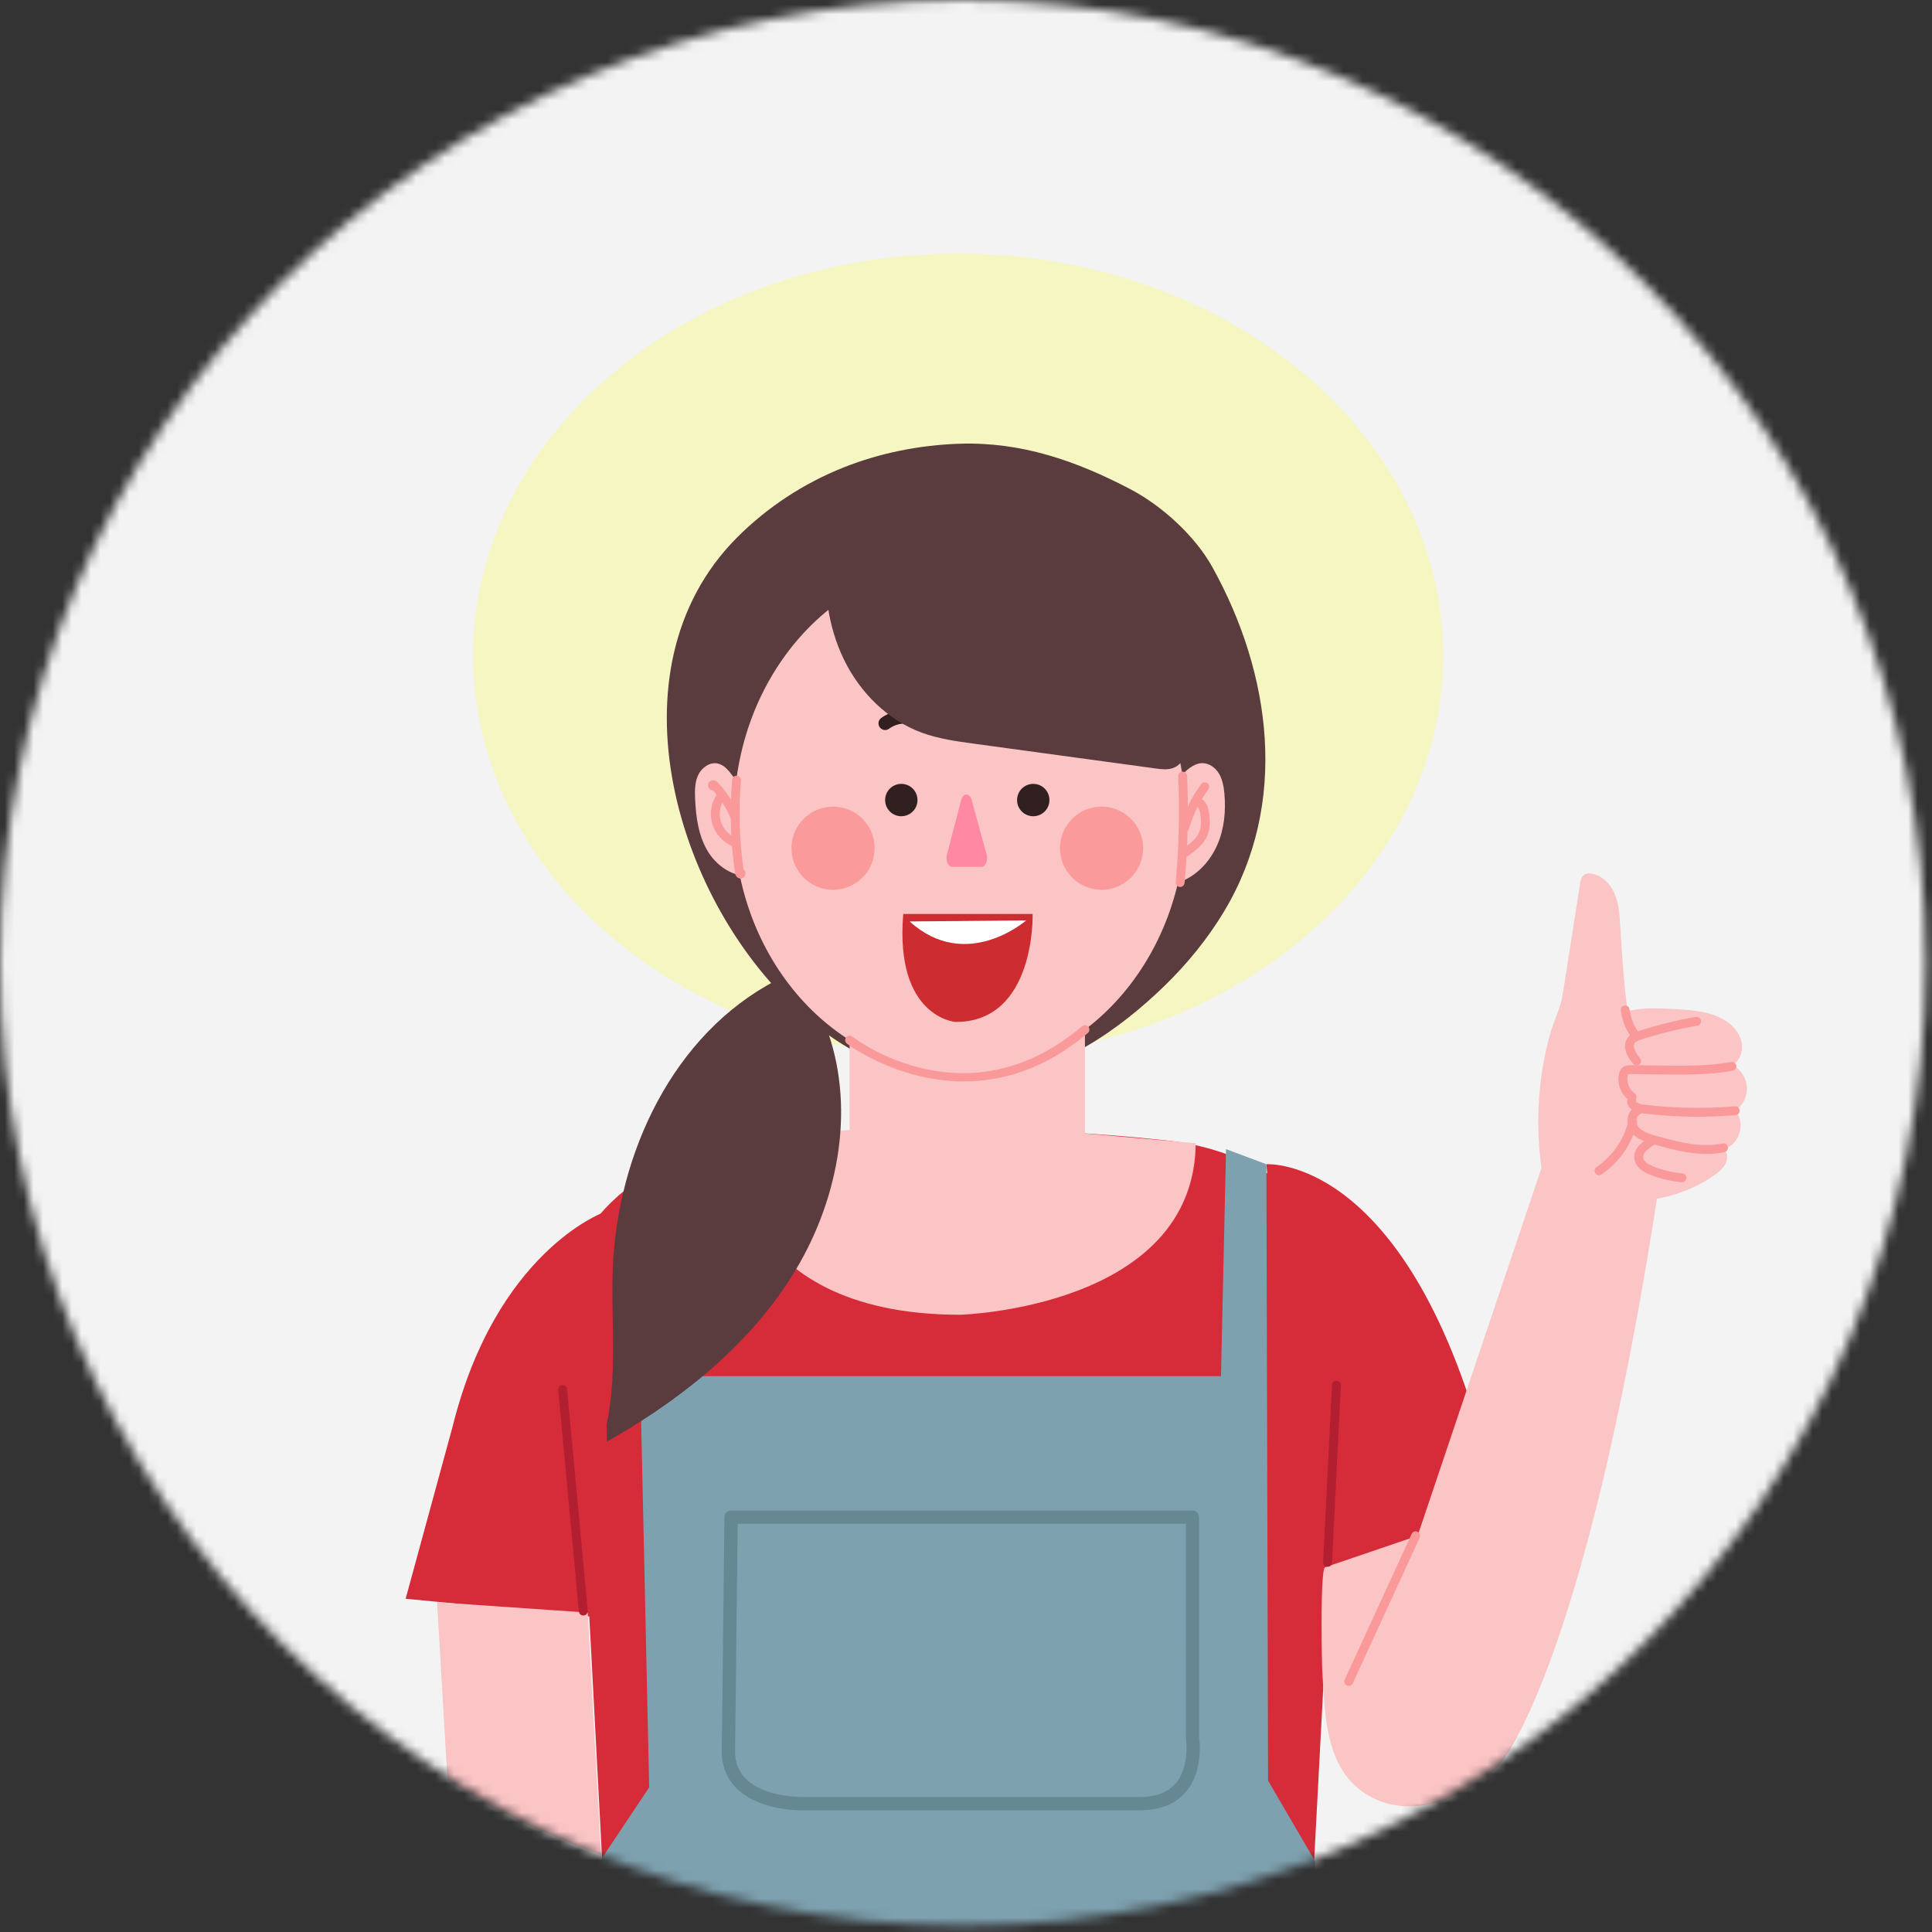 <svg width="202" height="202" viewBox="0 0 202 202" fill="none" xmlns="http://www.w3.org/2000/svg">
<rect x="0" y="0" width="202" height="202" fill="#333333" stroke="none"/>
<mask id="mask0" mask-type="alpha" maskUnits="userSpaceOnUse" x="0" y="0" width="202" height="202">
<path d="M100.667 201.334C156.264 201.334 201.334 156.264 201.334 100.667C201.334 45.07 156.264 0 100.667 0C45.07 0 0 45.07 0 100.667C0 156.264 45.07 201.334 100.667 201.334Z" fill="white"/>
</mask>
<g mask="url(#mask0)">
<path d="M100.668 211.402C161.825 211.402 211.403 161.824 211.403 100.667C211.403 39.51 161.825 -10.068 100.668 -10.068C39.51 -10.068 -10.067 39.51 -10.067 100.667C-10.067 161.824 39.51 211.402 100.668 211.402Z" fill="#F3F3F3"/>
<path d="M100.182 110.578C128.191 110.578 150.896 91.759 150.896 68.546C150.896 45.332 128.191 26.513 100.182 26.513C72.173 26.513 49.468 45.332 49.468 68.546C49.468 91.759 72.173 110.578 100.182 110.578Z" fill="#F6F6C2"/>
<path d="M121.737 103.094C124.139 100.76 126.262 98.16 127.992 95.279C134.772 83.99 132.932 70.426 126.77 59.315C124.952 56.033 121.502 52.888 118.202 51.157C112.536 48.185 106.787 46.177 100.308 46.395C96.177 46.534 92.06 47.342 88.213 48.869C84.05 50.523 80.222 53.028 77.058 56.202C63.271 70.042 70.808 94.688 84.026 106.166C87.407 109.101 91.404 111.526 95.836 112.176C98.731 112.603 100.701 112.566 103.63 112.525C110.361 112.423 117.089 107.615 121.737 103.094Z" fill="#5A3C3E"/>
<path d="M134.453 238.043C136.241 230.041 139.202 146.868 140.99 138.866C143.131 130.184 134.664 120.597 121.978 119.239C107.49 117.678 92.873 117.678 78.384 119.239C65.698 120.596 57.231 130.184 59.375 138.866C61.163 146.868 64.123 230.041 65.911 238.043H134.453Z" fill="#D62B38"/>
<path d="M77.352 85.024C77.056 84.739 77.341 84.263 77.486 83.875C77.841 82.927 77.202 81.921 76.594 81.111C76.183 80.562 75.714 79.979 75.047 79.831C74.219 79.649 73.376 80.249 73.007 81.015C72.639 81.778 72.639 82.662 72.676 83.508C72.763 85.463 73.033 87.484 74.084 89.135C75.131 90.788 77.135 91.966 79.04 91.516" fill="#FBC4C5"/>
<path d="M122.646 83.953C122.565 82.53 123.261 81.087 124.425 80.268C124.794 80.007 125.222 79.803 125.672 79.79C126.4 79.768 127.071 80.257 127.447 80.88C127.821 81.504 127.949 82.243 128.016 82.968C128.182 84.78 128.006 86.647 127.284 88.317C126.559 89.984 125.255 91.439 123.573 92.132C123.447 92.183 123.311 92.233 123.174 92.232C122.82 92.228 122.531 91.828 122.641 91.492" fill="#FBC4C5"/>
<path d="M100.342 112.134C113.379 112.134 123.948 100.192 123.948 85.461C123.948 70.73 113.379 58.789 100.342 58.789C87.304 58.789 76.735 70.73 76.735 85.461C76.735 100.192 87.304 112.134 100.342 112.134Z" fill="#FBC4C5"/>
<path d="M94.236 85.341C95.171 85.341 95.928 84.584 95.928 83.649C95.928 82.715 95.171 81.958 94.236 81.958C93.302 81.958 92.545 82.715 92.545 83.649C92.545 84.584 93.302 85.341 94.236 85.341Z" fill="#321F20"/>
<path d="M108.031 85.341C108.966 85.341 109.723 84.584 109.723 83.649C109.723 82.715 108.966 81.958 108.031 81.958C107.097 81.958 106.34 82.715 106.34 83.649C106.34 84.584 107.097 85.341 108.031 85.341Z" fill="#321F20"/>
<path d="M100.497 83.646L99.004 89.371C98.846 89.973 99.132 90.633 99.554 90.633H102.609C103.034 90.633 103.323 89.964 103.158 89.358L101.594 83.631C101.388 82.877 100.696 82.886 100.497 83.646Z" fill="#FF88A3"/>
<path d="M92.545 76.329C92.339 76.329 92.132 76.236 91.995 76.058C91.761 75.755 91.815 75.319 92.119 75.084C92.938 74.452 94.946 73.644 96.712 75.099C97.006 75.343 97.049 75.781 96.804 76.077C96.558 76.37 96.123 76.412 95.826 76.17C94.472 75.05 93.028 76.132 92.969 76.184C92.843 76.283 92.693 76.329 92.545 76.329Z" fill="#321F20"/>
<path d="M109.305 76.329C109.157 76.329 109.009 76.283 108.883 76.186C108.822 76.14 107.362 75.064 106.022 76.17C105.724 76.412 105.288 76.372 105.044 76.077C104.799 75.781 104.842 75.343 105.136 75.099C106.902 73.644 108.912 74.452 109.73 75.084C110.033 75.319 110.087 75.755 109.854 76.058C109.716 76.236 109.511 76.329 109.305 76.329Z" fill="#321F20"/>
<path d="M87.1 93.03C89.501 93.03 91.447 91.084 91.447 88.683C91.447 86.283 89.501 84.337 87.1 84.337C84.7 84.337 82.754 86.283 82.754 88.683C82.754 91.084 84.7 93.03 87.1 93.03Z" fill="#FA9A9B"/>
<path d="M115.174 93.03C117.574 93.03 119.52 91.084 119.52 88.683C119.52 86.283 117.574 84.337 115.174 84.337C112.773 84.337 110.827 86.283 110.827 88.683C110.827 91.084 112.773 93.03 115.174 93.03Z" fill="#FA9A9B"/>
<path d="M77.436 91.853C77.41 91.853 77.387 91.852 77.361 91.848C77.152 91.818 76.907 91.653 76.856 91.275C76.379 88.055 76.276 84.774 76.546 81.53C76.568 81.274 76.802 81.076 77.046 81.106C77.302 81.128 77.491 81.35 77.471 81.606C77.213 84.698 77.302 87.822 77.739 90.897C77.754 90.907 77.767 90.918 77.778 90.929C77.932 91.064 77.984 91.37 77.899 91.555C77.81 91.74 77.63 91.853 77.436 91.853ZM77.769 91.144H77.782H77.769Z" fill="#FA999A"/>
<path d="M123.392 92.739C123.377 92.739 123.362 92.739 123.351 92.737C123.095 92.713 122.908 92.496 122.931 92.242C123.264 88.564 123.351 84.835 123.192 81.159C123.181 80.903 123.381 80.686 123.635 80.675C123.909 80.679 124.107 80.862 124.118 81.118C124.276 84.757 124.194 88.446 123.875 92.088C123.875 92.092 123.874 92.094 123.874 92.098L123.855 92.311C123.855 92.315 123.853 92.322 123.853 92.326C123.824 92.561 123.623 92.739 123.392 92.739Z" fill="#FA999A"/>
<path d="M123.854 87.023C123.813 87.023 123.769 87.017 123.728 87.004C123.482 86.934 123.339 86.678 123.41 86.432C123.869 84.822 124.603 83.323 125.59 81.98C125.742 81.774 126.033 81.728 126.237 81.88C126.443 82.03 126.489 82.319 126.337 82.526C125.416 83.784 124.732 85.183 124.301 86.686C124.242 86.891 124.058 87.023 123.854 87.023Z" fill="#FA999A"/>
<path d="M123.918 89.593C123.774 89.593 123.631 89.524 123.54 89.398C123.392 89.189 123.442 88.898 123.652 88.752C124.287 88.303 125.078 87.748 125.386 86.992C125.632 86.389 125.577 85.687 125.489 85.079C125.432 84.668 125.282 84.359 125.136 84.346C124.88 84.322 124.693 84.096 124.715 83.844C124.739 83.588 124.965 83.382 125.217 83.423C125.843 83.481 126.277 84.036 126.407 84.948C126.505 85.635 126.575 86.53 126.244 87.34C125.832 88.348 124.921 88.991 124.189 89.508C124.104 89.567 124.009 89.593 123.918 89.593Z" fill="#FA999A"/>
<path d="M76.794 85.787C76.612 85.787 76.44 85.678 76.366 85.502C75.932 84.451 75.3 83.46 74.53 82.623C74.463 82.615 74.385 82.61 74.317 82.58C74.124 82.491 73.994 82.232 74.035 82.023C74.079 81.778 74.281 81.598 74.526 81.583C74.702 81.563 74.874 81.639 75.032 81.804C75.956 82.758 76.714 83.916 77.225 85.148C77.324 85.385 77.209 85.656 76.974 85.754C76.912 85.776 76.853 85.787 76.794 85.787Z" fill="#FA999A"/>
<path d="M76.781 88.515C76.721 88.515 76.664 88.504 76.606 88.48C75.584 88.067 74.787 87.188 74.474 86.129C74.159 85.069 74.352 83.896 74.987 82.993C75.132 82.784 75.426 82.732 75.632 82.881C75.841 83.027 75.893 83.316 75.745 83.525C75.278 84.189 75.132 85.087 75.361 85.865C75.552 86.506 75.999 87.073 76.567 87.425C76.679 87.34 76.827 87.307 76.971 87.346C77.218 87.412 77.364 87.666 77.297 87.915L77.229 88.174C77.194 88.302 77.107 88.409 76.988 88.467C76.921 88.498 76.851 88.515 76.781 88.515Z" fill="#FA999A"/>
<path d="M113.435 106.624H88.832V122.847H113.435V106.624Z" fill="#FBC4C5"/>
<path d="M100.775 113.066C93.784 113.066 88.63 109.179 88.548 109.117C88.348 108.96 88.309 108.671 88.465 108.467C88.622 108.262 88.913 108.224 89.115 108.382C89.604 108.758 101.16 117.444 113.138 107.302C113.333 107.135 113.626 107.161 113.79 107.356C113.957 107.548 113.931 107.843 113.737 108.008C109.22 111.837 104.706 113.066 100.775 113.066Z" fill="#FA999A"/>
<path d="M94.438 95.561H107.966C107.966 95.561 108.301 106.852 99.917 106.852C99.917 106.852 93.545 106.403 94.438 95.561Z" fill="#CD2D30"/>
<path d="M95.111 96.344L107.295 96.231C107.295 96.231 101.037 101.708 95.111 96.344Z" fill="white"/>
<path d="M88.976 118.124L76.314 119.356C76.314 119.356 76.138 137.465 100.404 137.465C100.404 137.465 124.846 136.761 125.022 119.53L113.064 118.476L88.976 118.124Z" fill="#FBC4C5"/>
<path d="M66.469 122.871L67.875 186.875L62.248 195.316L64.623 240.418L135.309 240.946L137.508 194.612L132.583 186.171L132.409 121.728L128.187 120.145L127.66 143.883H72.272L70.424 120.936L66.469 122.871Z" fill="#7EA1AF"/>
<path d="M86.414 57.734C86.062 61.549 86.559 65.49 88.228 68.938C89.896 72.384 92.801 75.297 96.397 76.612C98.146 77.252 100.01 77.507 101.857 77.759C108.185 78.623 114.512 79.486 120.839 80.348C121.441 80.429 122.069 80.509 122.64 80.303C123.885 79.853 124.289 78.306 124.365 76.985C124.739 70.496 121.575 64.286 117.565 59.174C116.528 57.853 115.409 56.56 113.991 55.659C112.446 54.679 110.634 54.218 108.844 53.853C103.851 52.836 98.726 52.462 93.638 52.739" fill="#5A3C3E"/>
<path d="M81.143 102.511C70.412 108.095 64.533 120.553 64.074 132.643C63.837 138.825 64.785 145.206 62.838 151.08C70.662 146.733 77.97 141.06 82.752 133.497C87.534 125.932 89.51 116.271 86.539 107.832" fill="#5A3C3E"/>
<path d="M62.997 126.811C62.997 126.811 51.881 130.928 47.352 149.045L42.411 167.159L63.822 169.218L62.997 126.811Z" fill="#D62B38"/>
<path d="M132.407 121.727C132.407 121.727 147.398 120.634 155.632 153.161L158.515 163.044L136.281 163.867L132.407 121.727Z" fill="#D62B38"/>
<path d="M156.66 184.659C156.667 184.651 165.514 175.374 173.335 124.753L161.395 121.46L148.22 160.573C148.22 160.573 138.567 163.858 138.543 163.867C138.008 164.05 138.202 173.996 138.252 174.752C138.558 179.627 138.547 185.498 143.587 188.007C147.898 190.158 153.505 187.964 156.66 184.659Z" fill="#FBC4C5"/>
<path d="M141.017 176.27C140.952 176.27 140.887 176.257 140.824 176.229C140.592 176.122 140.489 175.847 140.596 175.614L147.594 160.379C147.702 160.147 147.976 160.045 148.209 160.151C148.441 160.258 148.545 160.532 148.437 160.766L141.439 176.001C141.361 176.172 141.193 176.27 141.017 176.27Z" fill="#FA999A"/>
<path d="M161.372 123.384C160.479 118.376 160.703 113.171 162.024 108.257C162.437 106.729 163.147 105.523 163.395 103.94C163.995 100.107 164.595 96.272 165.198 92.439C165.253 92.079 165.333 91.681 165.629 91.469C165.857 91.308 166.161 91.301 166.439 91.349C167.538 91.534 168.399 92.45 168.829 93.476C169.257 94.504 169.331 95.64 169.398 96.754C169.578 99.764 169.781 102.738 170.169 105.708C171.782 105.332 173.463 105.419 175.117 105.508C176.903 105.604 178.773 105.723 180.3 106.655C181.117 107.153 181.821 107.909 182.058 108.837C182.295 109.766 181.976 110.862 181.165 111.37C182.015 111.813 182.603 112.728 182.651 113.688C182.699 114.648 182.206 115.615 181.402 116.141C182.586 117.336 181.874 119.75 180.231 120.115C180.642 120.499 180.657 121.175 180.409 121.679C180.159 122.183 179.701 122.55 179.24 122.872C176.902 124.504 174.084 125.44 171.234 125.527" fill="#FBC4C5"/>
<path d="M171.12 111.406C170.989 111.406 170.856 111.35 170.765 111.239C169.646 109.896 169.814 109.032 170.155 108.541C170.485 108.073 171.045 107.891 171.382 107.784C173.305 107.167 175.3 106.674 177.314 106.325C177.572 106.272 177.807 106.451 177.85 106.702C177.892 106.954 177.726 107.194 177.474 107.237C175.502 107.582 173.548 108.06 171.663 108.666C171.346 108.767 171.052 108.875 170.913 109.071C170.618 109.497 171.139 110.242 171.478 110.646C171.641 110.843 171.615 111.135 171.419 111.3C171.33 111.371 171.226 111.406 171.12 111.406Z" fill="#FA999A"/>
<path d="M170.633 115.141C170.54 115.141 170.449 115.113 170.368 115.058C169.521 114.472 169.073 113.397 169.25 112.382C169.319 111.989 169.486 111.706 169.743 111.539C170.014 111.363 170.31 111.367 170.52 111.369L173.708 111.409C176.13 111.437 178.613 111.471 180.997 111.039C181.262 110.987 181.49 111.161 181.536 111.411C181.581 111.663 181.416 111.906 181.164 111.951C178.692 112.397 176.152 112.364 173.699 112.336L170.51 112.295C170.431 112.297 170.284 112.291 170.249 112.317C170.247 112.317 170.199 112.354 170.164 112.543C170.047 113.197 170.351 113.918 170.898 114.298C171.107 114.443 171.161 114.732 171.014 114.943C170.925 115.072 170.781 115.141 170.633 115.141Z" fill="#FA999A"/>
<path d="M177.484 116.76C175.531 116.76 173.582 116.64 171.651 116.399C171.179 116.341 170.573 116.123 170.289 115.687C170.134 115.452 170.093 115.172 170.173 114.9C170.245 114.655 170.495 114.507 170.749 114.589C170.993 114.661 171.134 114.918 171.06 115.165C171.086 115.252 171.375 115.432 171.768 115.48C174.949 115.875 178.188 115.936 181.386 115.671C181.675 115.643 181.865 115.839 181.888 116.093C181.91 116.349 181.719 116.573 181.465 116.595C180.139 116.705 178.81 116.76 177.484 116.76Z" fill="#FA999A"/>
<path d="M178.409 120.653C176.49 120.653 174.6 120.123 172.884 119.639C172.175 119.441 171.202 119.169 170.6 118.424C170.227 117.964 170.081 117.292 170.224 116.71C170.34 116.234 170.635 115.876 171.046 115.699C171.278 115.598 171.554 115.706 171.654 115.941C171.756 116.177 171.647 116.447 171.411 116.549C171.232 116.627 171.154 116.801 171.122 116.932C171.048 117.233 171.13 117.605 171.319 117.84C171.704 118.316 172.367 118.533 173.133 118.748C175.308 119.356 177.774 120.047 180.106 119.556C180.366 119.5 180.603 119.663 180.655 119.912C180.709 120.162 180.547 120.408 180.299 120.46C179.667 120.595 179.037 120.653 178.409 120.653Z" fill="#FA999A"/>
<path d="M175.86 123.61C175.845 123.61 175.83 123.61 175.816 123.608C174.637 123.493 173.524 123.228 172.505 122.817C171.528 122.422 170.984 121.87 170.885 121.181C170.708 119.958 172.04 119.174 172.477 118.917C172.697 118.785 172.979 118.861 173.112 119.082C173.24 119.302 173.168 119.585 172.947 119.717C172.117 120.204 171.743 120.64 171.801 121.051C171.862 121.475 172.405 121.779 172.851 121.959C173.787 122.335 174.815 122.58 175.905 122.685C176.158 122.711 176.344 122.937 176.321 123.191C176.297 123.43 176.097 123.61 175.86 123.61Z" fill="#FA999A"/>
<path d="M170.955 108.669C170.812 108.669 170.671 108.604 170.581 108.478C169.975 107.648 169.588 106.67 169.462 105.653C169.43 105.399 169.61 105.167 169.866 105.138C170.112 105.103 170.349 105.288 170.381 105.542C170.488 106.403 170.814 107.23 171.329 107.934C171.479 108.139 171.435 108.43 171.227 108.582C171.146 108.64 171.051 108.669 170.955 108.669Z" fill="#FA999A"/>
<path d="M167.192 122.869C167.043 122.869 166.899 122.798 166.808 122.667C166.666 122.455 166.719 122.164 166.93 122.022C168.579 120.905 169.791 119.156 170.256 117.219C170.315 116.971 170.575 116.821 170.816 116.877C171.064 116.936 171.218 117.186 171.158 117.436C170.64 119.593 169.289 121.544 167.453 122.789C167.373 122.844 167.282 122.869 167.192 122.869Z" fill="#FA999A"/>
<path d="M61.449 168.603L62.838 193.923C62.838 193.923 52.341 190.218 46.782 186.049L45.7 167.521L61.449 168.603Z" fill="#FBC4C5"/>
<path d="M138.804 163.815C138.796 163.815 138.789 163.815 138.78 163.815C138.524 163.802 138.327 163.584 138.34 163.328L139.267 144.8C139.28 144.552 139.484 144.361 139.73 144.361C139.737 144.361 139.745 144.361 139.754 144.361C140.01 144.374 140.206 144.593 140.193 144.848L139.267 163.376C139.254 163.623 139.05 163.815 138.804 163.815Z" fill="#B21F31"/>
<path d="M60.987 168.91C60.75 168.91 60.548 168.729 60.526 168.49L58.365 145.33C58.341 145.074 58.528 144.848 58.784 144.826C59.027 144.785 59.266 144.991 59.288 145.245L61.448 168.404C61.472 168.66 61.285 168.886 61.03 168.908C61.015 168.91 61.002 168.91 60.987 168.91Z" fill="#B21F31"/>
<path d="M100.667 212.326C39.097 212.326 -10.994 162.237 -10.994 100.665C-10.994 39.093 39.096 -10.996 100.667 -10.996C162.239 -10.996 212.329 39.093 212.329 100.665C212.329 162.237 162.237 212.326 100.667 212.326ZM100.667 -9.142C40.118 -9.142 -9.141 40.118 -9.141 100.667C-9.141 161.216 40.118 210.475 100.667 210.475C161.216 210.475 210.476 161.216 210.476 100.667C210.476 40.118 161.214 -9.142 100.667 -9.142Z" fill="white"/>
<path d="M83.681 189.274C83.094 189.274 79.26 189.187 77.037 187.003C75.994 185.978 75.464 184.663 75.464 183.095L75.745 158.618C75.749 158.237 76.06 157.931 76.44 157.931H124.674C125.057 157.931 125.368 158.242 125.368 158.626V181.687C125.383 181.719 125.908 185.095 123.988 187.353C122.904 188.628 121.29 189.274 119.189 189.274H83.751C83.744 189.274 83.718 189.274 83.681 189.274ZM77.129 159.32L76.855 183.103C76.855 184.294 77.231 185.246 78.008 186.008C79.944 187.913 83.681 187.87 83.742 187.885H119.193C120.862 187.885 122.121 187.405 122.928 186.458C124.435 184.694 123.996 181.826 123.992 181.797L123.983 159.319H77.129V159.32Z" fill="#658893"/>
</g>
</svg>
